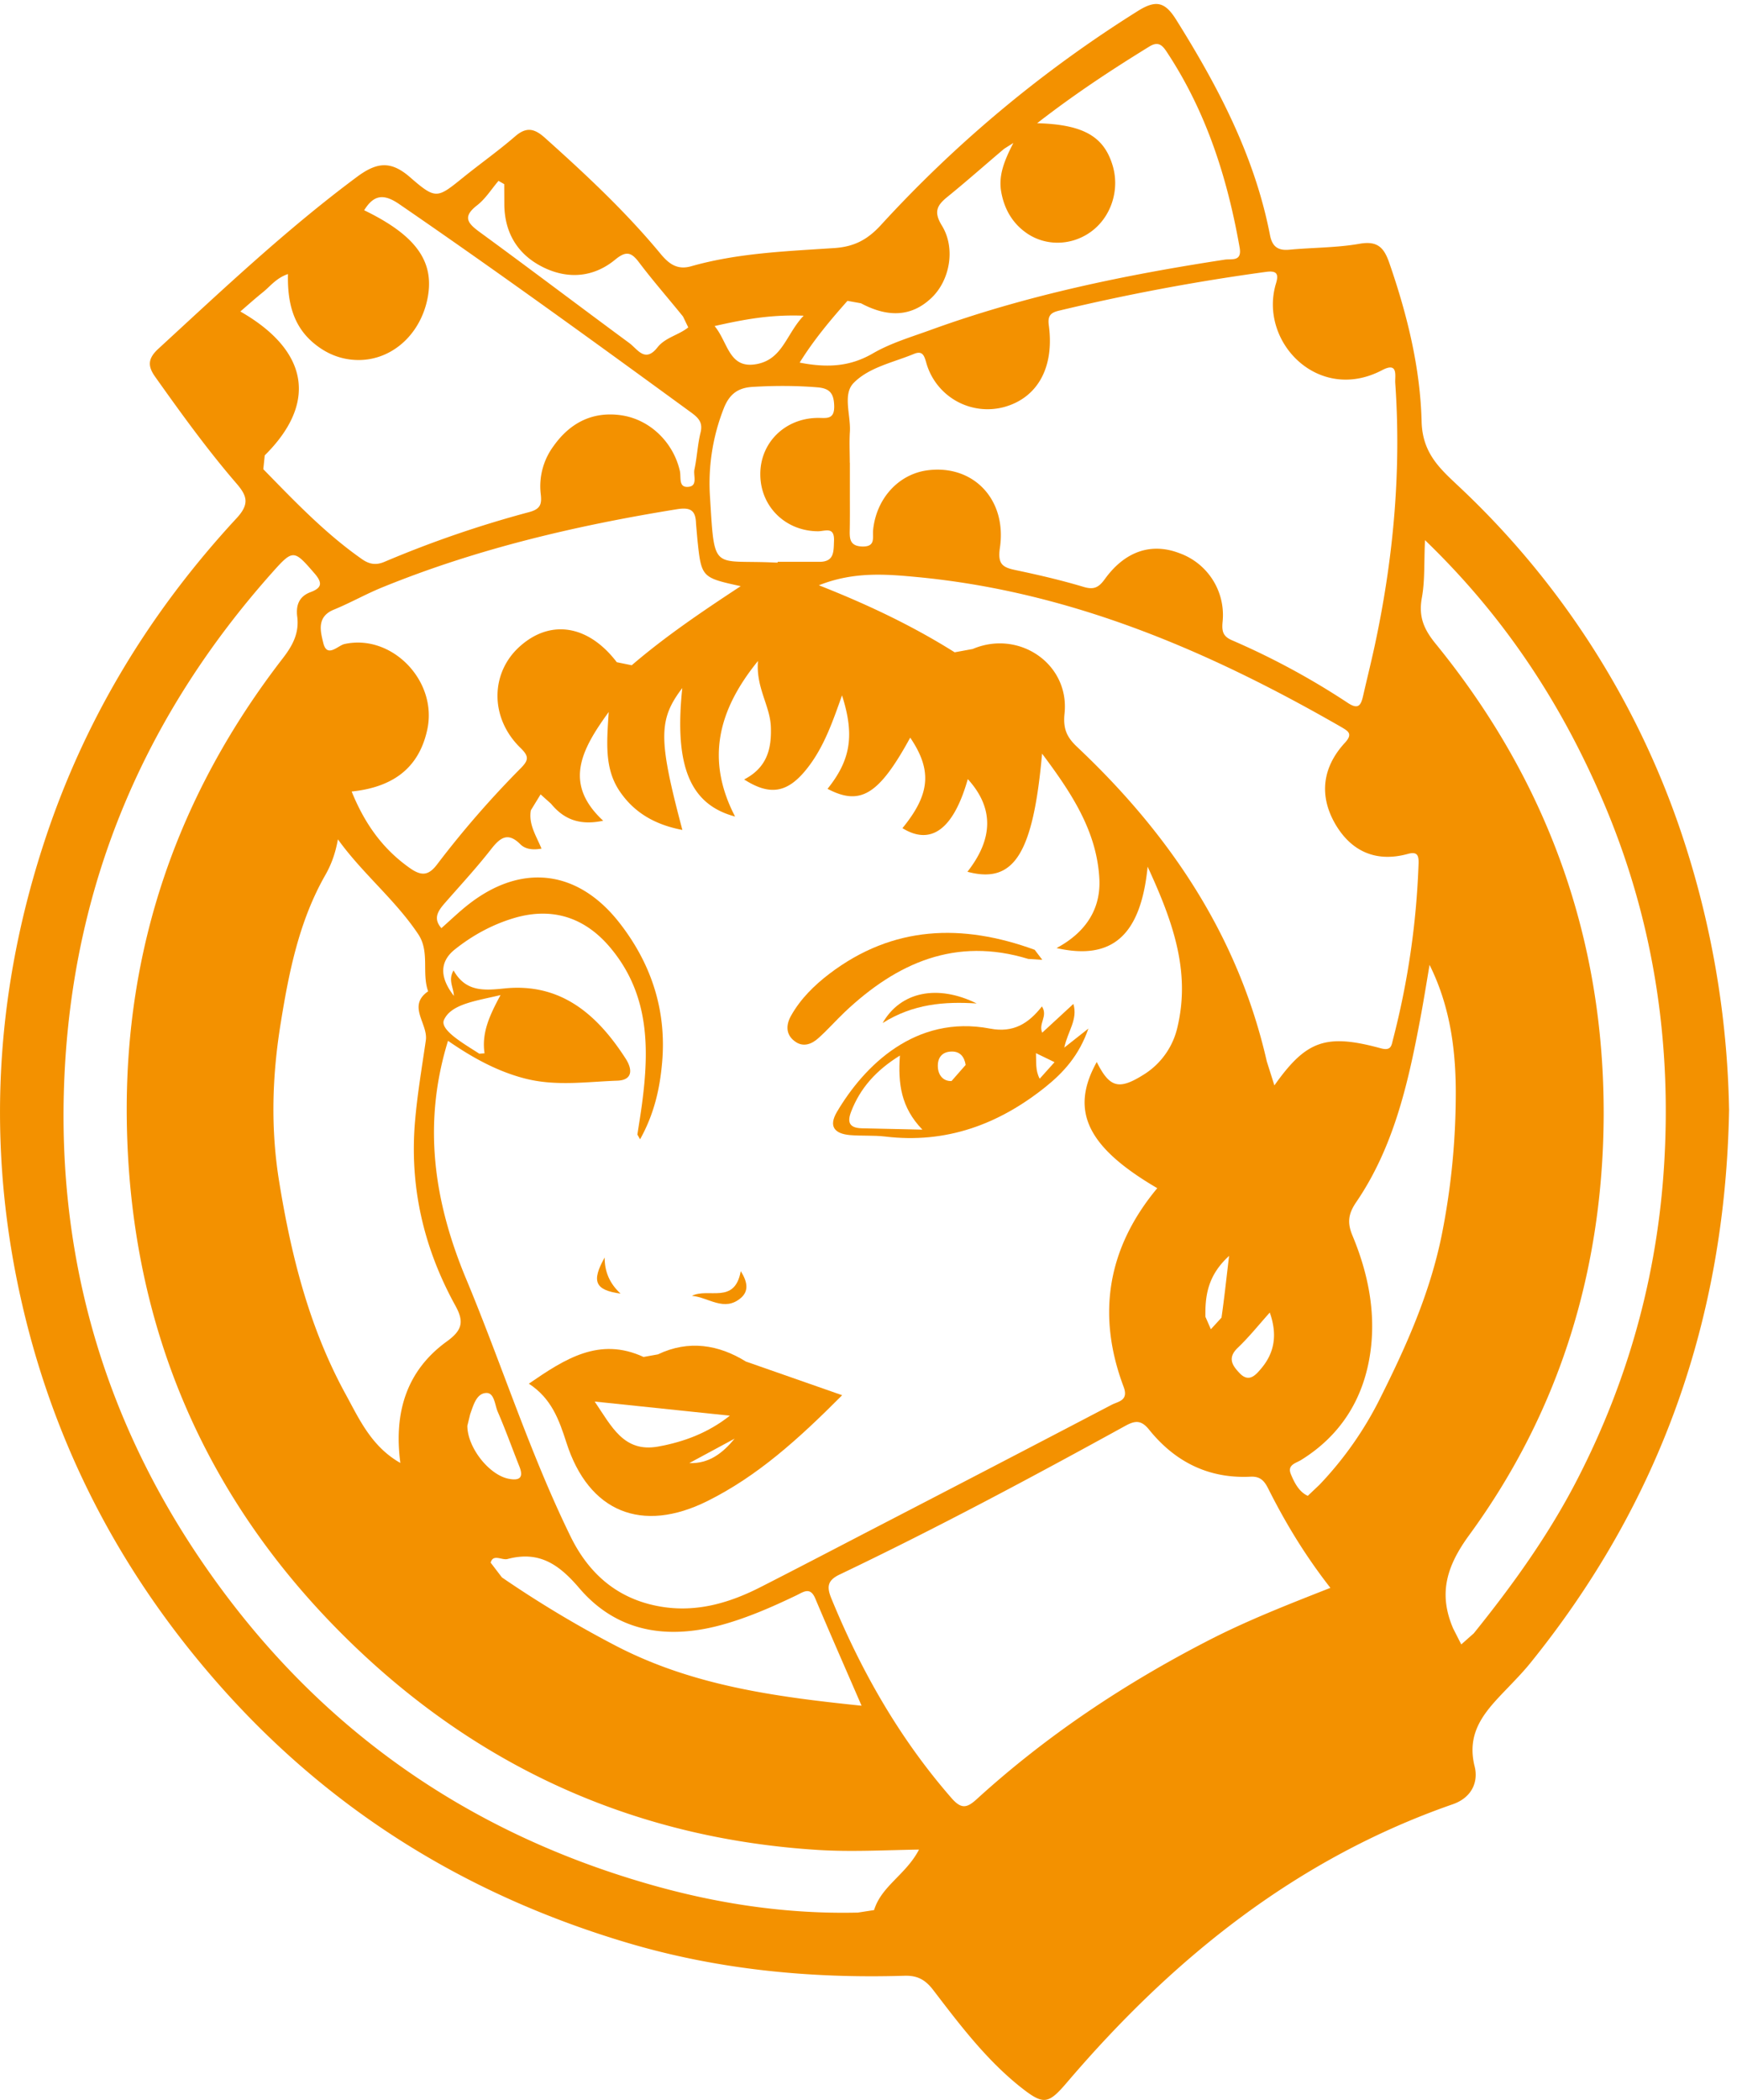 <svg xmlns="http://www.w3.org/2000/svg" width="39" height="47" viewBox="0 0 39 47"><defs><clipPath id="6do8a"><path d="M0 .09h38.71V47H0z"/></clipPath></defs><g><g><g><g/><g clip-path="url(#6do8a)"><path fill="#f39100" d="M27.517 28.11c-.066.55-.11.968-.17 1.382l-.238.26-.122-.28c-.008-.472.052-.926.53-1.362zM10.73 23.584c-.326-.212-.892-.53-.79-.756.162-.36.728-.426 1.266-.556-.248.46-.426.846-.358 1.304zm17.698 5.794c.18.51.096.91-.19 1.25-.12.142-.272.326-.48.112-.162-.168-.29-.342-.046-.574.256-.244.478-.524.716-.788zm-12.43-22.08c.672-.152 1.26-.26 1.994-.232-.386.406-.466.958-1.026 1.078-.65.138-.658-.476-.968-.846zM10.527 31.65c.072-.196.138-.462.358-.472.186-.008.192.272.26.424.174.402.322.816.484 1.224.106.268-.02.318-.252.27-.434-.092-.914-.702-.914-1.184zm.764-27.048c.014.632.314 1.104.866 1.378.552.274 1.126.232 1.61-.164.24-.198.358-.184.536.052.314.416.66.81.988 1.216l.118.244c-.212.172-.514.224-.69.448-.278.354-.446.038-.628-.096-1.118-.824-2.224-1.662-3.344-2.48-.276-.202-.402-.344-.064-.606.188-.146.32-.362.478-.546l.128.074zm6.072 7.99c-1.424-.071-1.362.24-1.468-1.476A4.577 4.577 0 0 1 16.2 9.15c.12-.31.302-.47.646-.49.492-.03.982-.03 1.472.011.264.026.35.142.358.41.01.328-.186.269-.38.273-.732.012-1.282.564-1.274 1.272.006.715.564 1.261 1.29 1.265.16 0 .372-.114.36.212-.01.241.01.472-.328.472h-.934v.018zm1.926 25.586c-1.953-.202-3.791-.452-5.507-1.344a24.552 24.552 0 0 1-2.545-1.528l-.252-.33c.054-.204.252-.048.378-.082.703-.186 1.147.114 1.604.65.837.98 1.954 1.16 3.178.828.586-.16 1.137-.402 1.684-.664.162-.078.312-.2.426.076.329.78.671 1.556 1.034 2.394zm12.716-16.582c.484.972.6 2 .586 3.022a16.168 16.168 0 0 1-.32 3.058c-.266 1.286-.784 2.446-1.362 3.6a7.911 7.911 0 0 1-1.37 1.958l-.26.246c-.192-.084-.302-.294-.382-.492-.08-.204.12-.24.232-.31.894-.554 1.4-1.376 1.548-2.392.132-.906-.048-1.794-.4-2.636-.12-.29-.09-.488.092-.752.816-1.2 1.142-2.588 1.408-3.988.084-.436.154-.876.228-1.314zM23.219 2.758c.864-.67 1.68-1.204 2.512-1.716.204-.126.294-.026.392.122.882 1.334 1.356 2.818 1.63 4.378.056.322-.18.246-.336.27-2.232.342-4.438.796-6.568 1.568-.444.162-.91.298-1.314.534-.504.29-1.006.324-1.632.202.32-.514.69-.954 1.07-1.382l.302.054c.622.332 1.144.292 1.576-.118.412-.388.552-1.11.234-1.624-.186-.304-.108-.45.124-.638.432-.35.848-.72 1.272-1.078l.206-.13c-.2.39-.334.718-.274 1.082.062.364.228.68.53.906.428.324 1.02.324 1.466.01.458-.322.664-.93.504-1.482-.192-.654-.646-.93-1.694-.958zM16.583 13.12c-.884.58-1.696 1.132-2.44 1.77l-.334-.068c-.63-.826-1.466-.966-2.148-.374-.688.592-.704 1.618-.008 2.292.19.186.186.27.01.45a21.731 21.731 0 0 0-1.87 2.148c-.184.246-.338.284-.602.102-.616-.428-1.024-.998-1.318-1.724.882-.092 1.498-.49 1.692-1.382.24-1.096-.798-2.156-1.856-1.918-.144.034-.386.316-.47-.02-.062-.256-.16-.592.238-.752.362-.148.706-.344 1.068-.492 2.13-.87 4.352-1.39 6.62-1.756.32-.05.41.05.418.33l.03.344c.09.856.09.856.97 1.05zm-8.43-8.414c.212-.342.432-.38.784-.138 2.212 1.518 4.384 3.094 6.552 4.676.164.122.248.226.194.442-.066.27-.078.552-.136.822-.03.138.09.386-.16.39-.198.004-.136-.222-.166-.356-.144-.634-.66-1.148-1.304-1.246-.646-.096-1.154.166-1.524.688a1.51 1.51 0 0 0-.288 1.066c.03.24-.008.344-.258.412a24.414 24.414 0 0 0-3.242 1.114c-.184.078-.334.056-.5-.06-.824-.576-1.512-1.3-2.21-2.014l.032-.31c1.178-1.166.992-2.34-.546-3.22.18-.156.346-.304.516-.44.162-.134.292-.31.55-.398-.014.618.108 1.176.608 1.572.276.222.594.346.95.352.738.012 1.372-.532 1.554-1.32.196-.856-.218-1.456-1.406-2.032zm23.75 7.384c1.844 1.776 3.122 3.774 4.052 5.998 1.064 2.552 1.47 5.222 1.302 7.97-.15 2.478-.8 4.83-1.94 7.046-.64 1.246-1.448 2.37-2.322 3.454l-.28.248-.182-.358c-.334-.78-.148-1.394.36-2.09 2.034-2.782 2.994-5.954 3.01-9.38.016-3.954-1.254-7.49-3.754-10.56-.28-.342-.392-.62-.316-1.042.07-.38.046-.776.07-1.286zM7.565 18.786c.548.764 1.282 1.35 1.798 2.123.264.396.074.865.222 1.279-.478.33.004.725-.052 1.1-.086.595-.188 1.192-.24 1.794-.13 1.479.194 2.86.906 4.149.192.352.152.541-.192.791-.904.652-1.194 1.591-1.044 2.722-.65-.367-.924-.989-1.226-1.54-.81-1.48-1.216-3.086-1.486-4.75-.196-1.2-.158-2.38.034-3.557.184-1.143.412-2.284.998-3.311.138-.242.228-.496.282-.8zM18.333 13.1c.778-.31 1.498-.25 2.2-.184 3.442.326 6.534 1.654 9.494 3.356.158.094.268.152.082.354-.498.54-.584 1.172-.22 1.808.356.618.912.874 1.624.68.222-.062.252.034.246.218a18.167 18.167 0 0 1-.57 3.924c-.036.134-.034.276-.28.206-1.23-.334-1.668-.17-2.378.832l-.17-.538c-.642-2.814-2.176-5.086-4.244-7.036-.232-.218-.32-.406-.284-.75.116-1.11-1.02-1.884-2.056-1.444l-.404.074c-.936-.588-1.932-1.064-3.04-1.5zm11.452 22.44c-.962.378-1.872.734-2.744 1.184-1.872.964-3.61 2.122-5.168 3.54-.224.206-.35.234-.57-.018-1.164-1.334-2.026-2.846-2.694-4.478-.1-.248-.088-.396.192-.528 2.17-1.036 4.29-2.17 6.396-3.328.22-.12.354-.13.53.088.578.718 1.33 1.098 2.266 1.052.224-.012.314.094.402.27.382.76.82 1.488 1.39 2.218zm-10.76-25.186c0-.228-.012-.458.002-.686.024-.372-.166-.838.082-1.094.344-.354.888-.46 1.356-.654.186-.076.224.038.266.176a1.425 1.425 0 0 0 1.758 1.012c.744-.21 1.118-.888.992-1.826-.03-.218.044-.286.234-.33a47.16 47.16 0 0 1 4.624-.866c.232-.032.298.03.228.258-.394 1.302.946 2.694 2.378 1.94.37-.194.28.14.292.29.134 1.922-.032 3.822-.424 5.708-.088.43-.196.856-.294 1.286-.048.208-.1.328-.348.162a16.79 16.79 0 0 0-2.586-1.398c-.2-.086-.234-.192-.214-.41a1.47 1.47 0 0 0-.97-1.542c-.624-.238-1.212-.044-1.662.576-.136.188-.242.252-.48.18-.5-.15-1.01-.268-1.522-.376-.29-.06-.404-.132-.352-.494.164-1.086-.596-1.872-1.616-1.74-.652.084-1.152.632-1.222 1.34-.016.164.064.374-.242.366-.3-.008-.284-.2-.28-.404.004-.246.002-.492.002-.736v-.738zm1.55 31.044c-.292.562-.838.81-1.006 1.354l-.362.056c-1.602.038-3.168-.2-4.7-.642-4.078-1.174-7.364-3.488-9.81-6.958-2.43-3.442-3.504-7.296-3.234-11.49.268-4.162 1.86-7.792 4.632-10.904.468-.526.486-.512.948.022.192.222.15.328-.092.418-.262.098-.328.302-.296.552.046.368-.106.648-.328.934-2.354 3.048-3.544 6.492-3.488 10.352.068 4.658 1.8 8.62 5.158 11.812 2.87 2.728 6.32 4.252 10.312 4.502.734.046 1.464.006 2.266-.008zM16.66 17.446c.58.372.972.3 1.398-.232.383-.478.581-1.052.793-1.65.286.892.194 1.446-.324 2.092.738.388 1.152.132 1.851-1.146.494.73.448 1.266-.174 2.026.644.398 1.146.02 1.463-1.098.582.64.578 1.326-.008 2.074 1.036.278 1.47-.386 1.671-2.644.66.882 1.224 1.732 1.282 2.796.038.688-.312 1.21-.958 1.556 1.243.282 1.887-.28 2.039-1.822.552 1.198.961 2.316.674 3.564a1.689 1.689 0 0 1-.73 1.07c-.58.372-.788.326-1.083-.262-.606 1.09-.218 1.904 1.355 2.824-1.111 1.334-1.363 2.824-.754 4.444.12.318-.126.328-.274.408-1.838.962-3.683 1.92-5.526 2.874-.77.4-1.537.8-2.31 1.194-.682.35-1.398.568-2.174.458-.987-.142-1.669-.704-2.1-1.588-.914-1.87-1.54-3.854-2.339-5.768-.727-1.748-.97-3.478-.402-5.32.514.354 1.082.682 1.74.848.687.172 1.366.068 2.05.044.342-.012.344-.246.192-.486-.638-.994-1.455-1.71-2.724-1.578-.464.048-.864.074-1.134-.404-.126.22-.002.37.008.57-.33-.424-.314-.774.024-1.042.4-.318.846-.56 1.337-.704.854-.248 1.584-.004 2.15.678.867 1.042.865 2.25.699 3.494-.03.226-.068.452-.102.678l.06.106c.314-.562.444-1.134.494-1.726.1-1.158-.24-2.2-.952-3.114-.933-1.198-2.199-1.348-3.39-.412-.204.16-.392.342-.6.526-.187-.212-.08-.378.062-.544.356-.408.724-.804 1.056-1.23.206-.262.376-.378.653-.1.102.1.26.132.47.094-.114-.28-.294-.542-.238-.858l.218-.356.234.21c.284.346.638.492 1.167.38-.887-.824-.503-1.572.124-2.434-.044.686-.096 1.256.236 1.76.334.502.814.766 1.413.88-.54-2.032-.54-2.468-.002-3.176-.182 1.734.166 2.606 1.182 2.876-.65-1.252-.4-2.36.513-3.482-.05.592.268.996.288 1.47.018.482-.076.912-.598 1.182zm22.05 7.378a20.572 20.572 0 0 0-1.065-6.172 18.869 18.869 0 0 0-4.95-7.732c-.426-.404-.85-.75-.868-1.486-.03-1.204-.322-2.39-.72-3.54-.118-.344-.258-.51-.668-.438-.512.09-1.04.084-1.562.132-.254.026-.392-.056-.444-.324-.342-1.766-1.16-3.322-2.104-4.828-.244-.388-.444-.446-.848-.194a27.765 27.765 0 0 0-5.758 4.794c-.292.318-.586.486-1.042.516-1.076.072-2.16.11-3.208.408-.304.086-.49-.048-.672-.264-.786-.952-1.684-1.79-2.6-2.61-.234-.21-.414-.254-.668-.034-.372.322-.774.606-1.156.914-.59.476-.614.508-1.198 0-.432-.376-.746-.334-1.186-.008-1.582 1.176-3.01 2.526-4.456 3.856-.23.216-.232.384-.06.624.578.814 1.164 1.626 1.816 2.382.234.272.302.454.01.772-1.96 2.116-3.424 4.526-4.322 7.284-1.038 3.18-1.264 6.408-.62 9.686.672 3.406 2.162 6.412 4.452 9.042 2.502 2.876 5.588 4.794 9.218 5.876 2.026.604 4.106.806 6.214.742.3-.01.476.094.65.322.588.768 1.172 1.542 1.934 2.154.538.428.634.41 1.072-.104 2.368-2.772 5.134-4.996 8.622-6.21.444-.154.574-.518.492-.844-.198-.788.248-1.248.712-1.732.18-.188.364-.376.53-.58 2.904-3.59 4.374-7.702 4.454-12.404z"/></g></g><g><path fill="#f39100" d="M16.447 32.2c-.263.318-.568.564-1.016.548zm-.107-.514c-.475.376-1.016.586-1.609.692-.764.136-1.036-.446-1.417-1.008zm.358-1.212c-.608-.378-1.282-.488-1.968-.16l-.322.058c-.99-.456-1.756.04-2.568.598.506.33.676.806.84 1.316.498 1.56 1.692 2.042 3.16 1.31 1.114-.556 2.024-1.372 3.014-2.368z"/></g><g><path fill="#f39100" d="M23.609 23.774l-.332.37c-.1-.184-.074-.372-.084-.572zm-2.306.422c-.182.008-.296-.126-.306-.31-.012-.208.09-.346.308-.35.192-.004.286.12.314.3zm-2.004 1.058c-.294-.006-.332-.144-.244-.372.204-.53.56-.926 1.092-1.256-.044.624.022 1.16.504 1.658zm4.034-2.14c-.09-.21.134-.368-.006-.588-.3.38-.636.598-1.164.496-1.672-.318-2.82.84-3.424 1.862-.198.334-.048.492.29.522.26.022.526.002.784.032 1.366.166 2.546-.27 3.594-1.11.404-.324.754-.708.96-1.306l-.54.426c.078-.368.308-.628.204-.978z"/></g><g><path fill="#f39100" d="M23.335 21.483l-.314-.02c-1.628-.498-2.942.088-4.106 1.186-.202.192-.386.402-.592.586-.154.14-.348.212-.534.068-.208-.156-.188-.38-.076-.574.212-.376.518-.676.856-.934 1.424-1.082 2.974-1.128 4.596-.536z"/></g><g><path fill="#f39100" d="M21.866 22.46c-.718-.046-1.418.006-2.106.438.404-.706 1.232-.87 2.106-.438"/></g><g><path fill="#f39100" d="M16.584 28.452c.17.266.166.458.004.598-.374.322-.728-.016-1.098-.046.37-.188.958.2 1.094-.552"/></g><g><path fill="#f39100" d="M13.537 28.146c0 .312.104.574.356.808-.574-.078-.656-.274-.356-.808"/></g></g></g></svg>